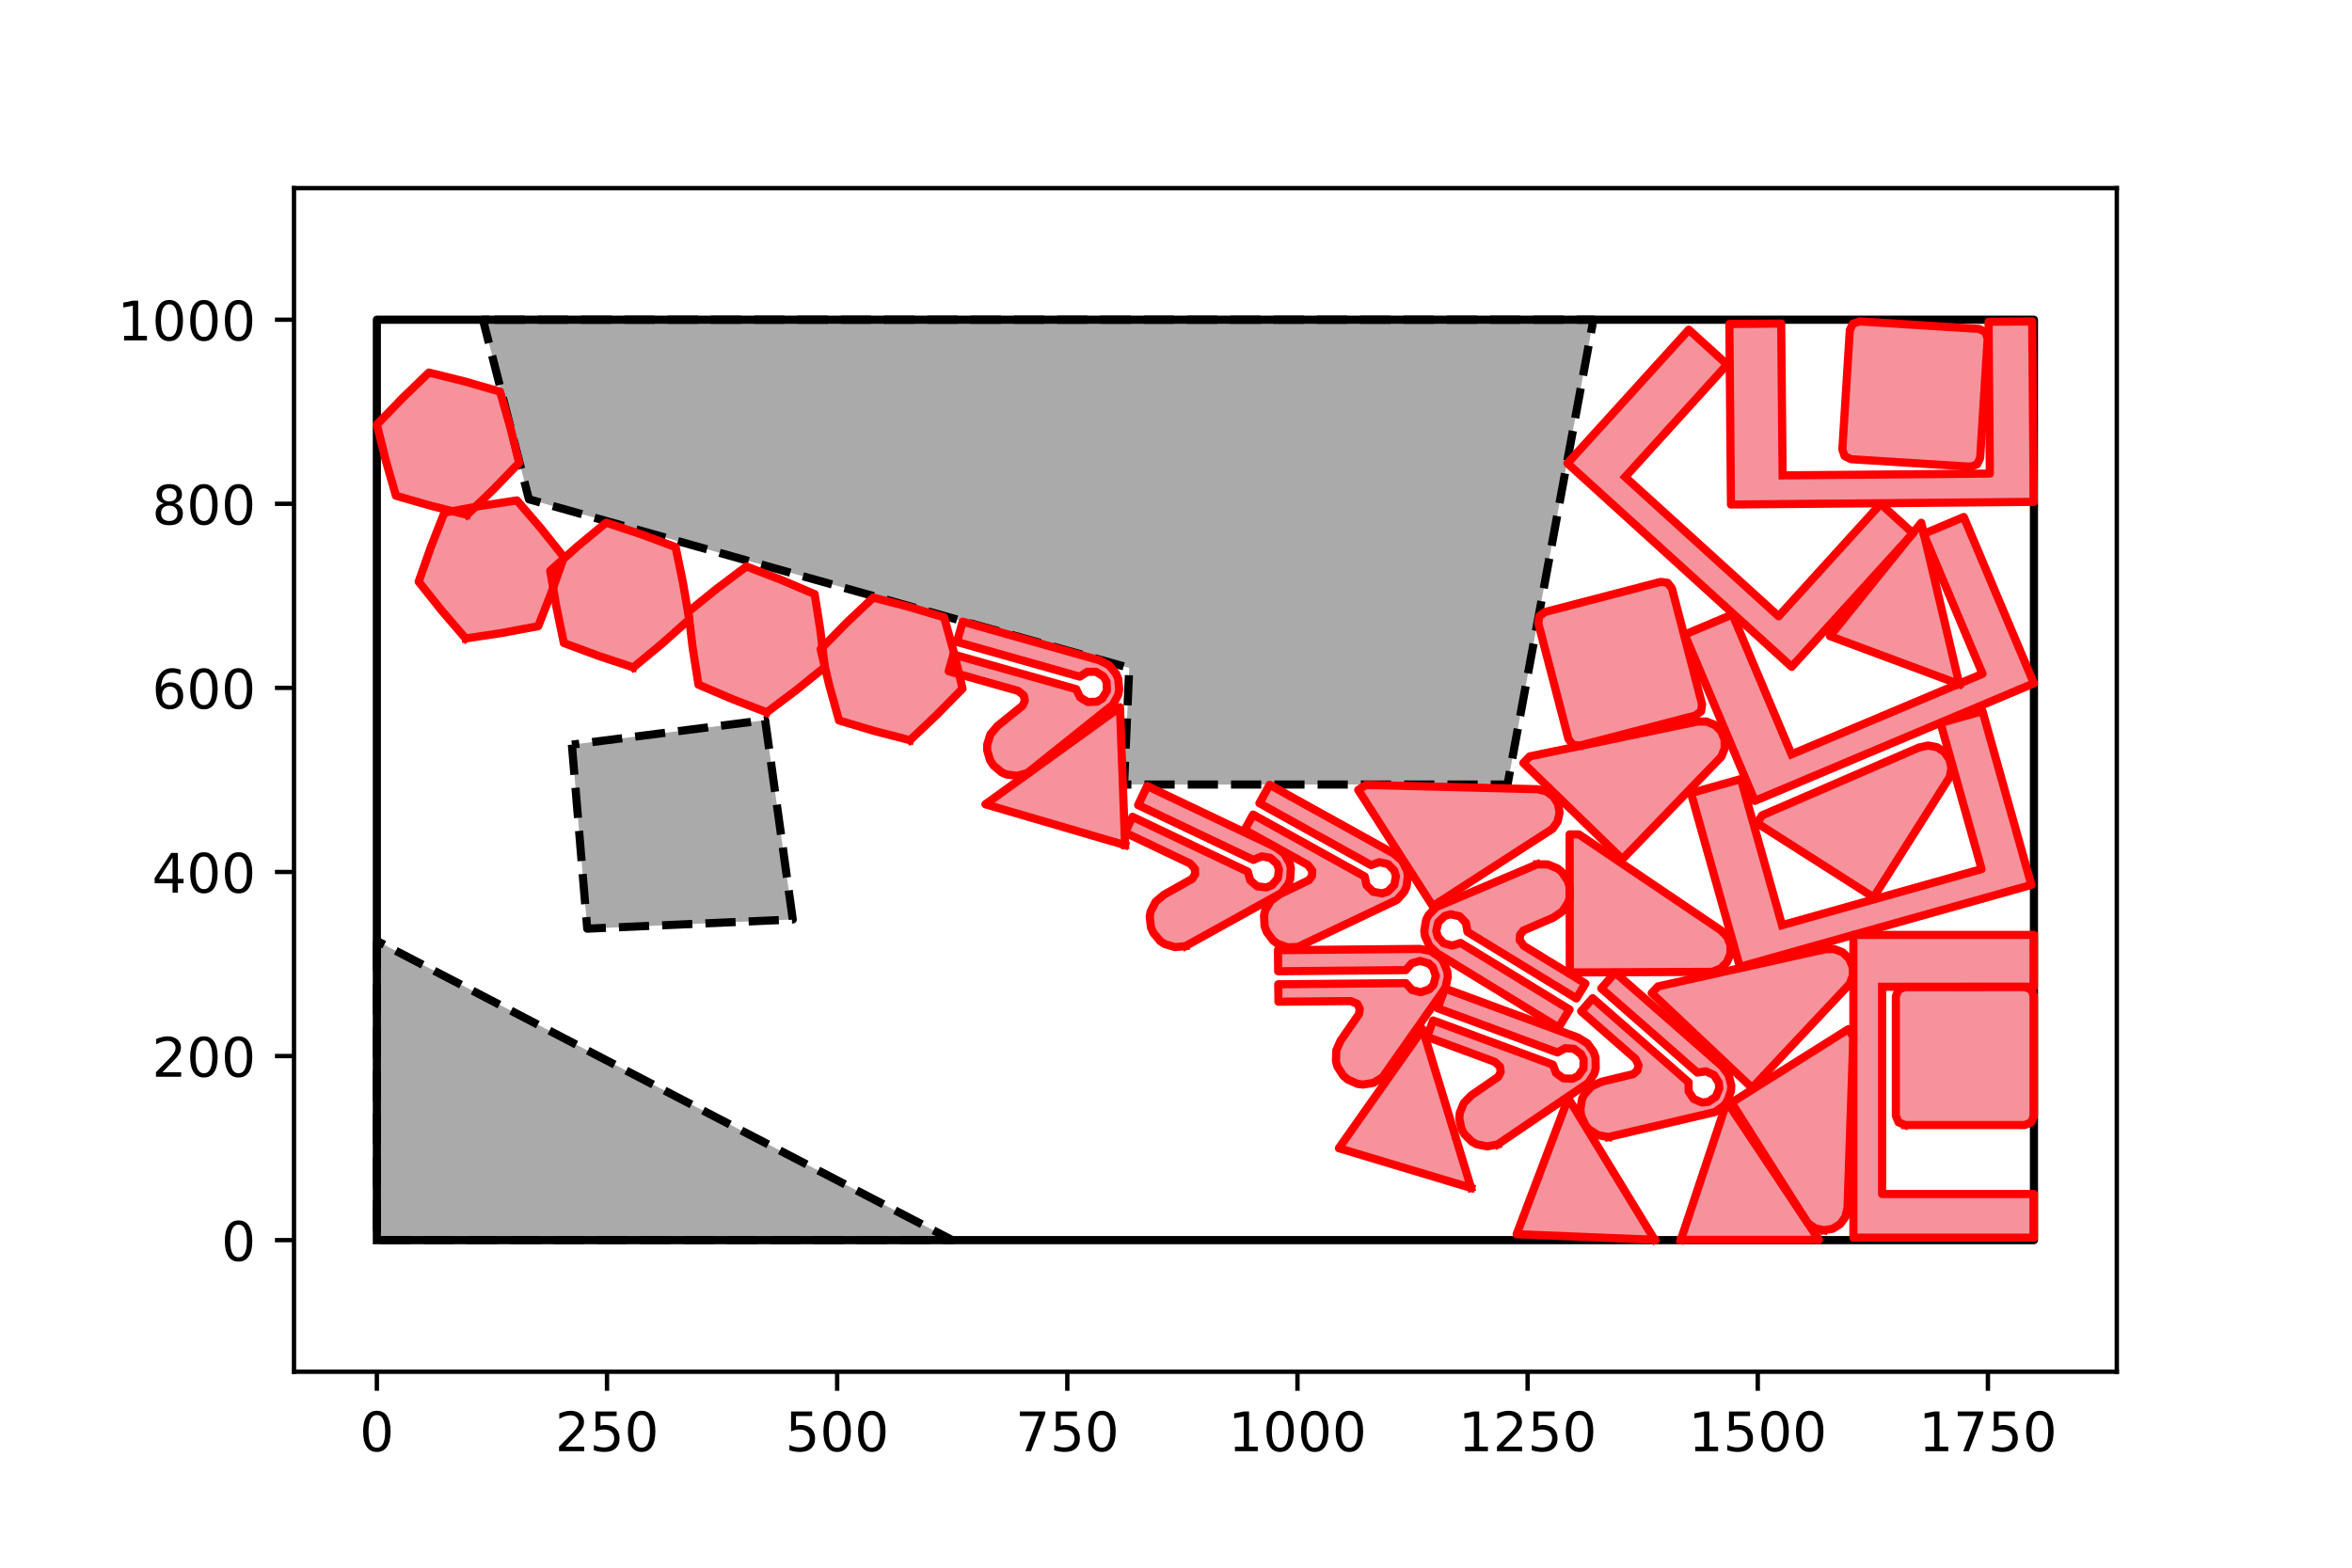 <?xml version="1.0" encoding="utf-8" standalone="no"?>
<!DOCTYPE svg PUBLIC "-//W3C//DTD SVG 1.1//EN"
  "http://www.w3.org/Graphics/SVG/1.1/DTD/svg11.dtd">
<!-- Created with matplotlib (https://matplotlib.org/) -->
<svg height="288pt" version="1.1" viewBox="0 0 432 288" width="432pt" xmlns="http://www.w3.org/2000/svg" xmlns:xlink="http://www.w3.org/1999/xlink">
 <defs>
  <style type="text/css">
*{stroke-linecap:butt;stroke-linejoin:round;}
  </style>
 </defs>
 <g id="figure_1">
  <g id="patch_1">
   <path d="M 0 288 
L 432 288 
L 432 0 
L 0 0 
z
" style="fill:#ffffff;"/>
  </g>
  <g id="axes_1">
   <g id="patch_2">
    <path d="M 54 252 
L 388.8 252 
L 388.8 34.56 
L 54 34.56 
z
" style="fill:#ffffff;"/>
   </g>
   <g id="patch_3">
    <path clip-path="url(#p3ce3b85df9)" d="M 69.218 172.861 
L 69.218 227.825 
L 174.907 227.825 
z
" style="fill:#aaaaaa;"/>
   </g>
   <g id="patch_4">
    <path clip-path="url(#p3ce3b85df9)" d="M 105.041 136.8 
L 107.858 170.607 
L 145.608 168.917 
L 140.537 132.293 
z
" style="fill:#aaaaaa;"/>
   </g>
   <g id="patch_5">
    <path clip-path="url(#p3ce3b85df9)" d="M 89.828 58.735 
L 88.701 58.735 
L 97.153 91.725 
L 207.412 122.703 
L 206.46 144.125 
L 276.89 144.125 
L 292.666 58.735 
L 117.436 58.735 
z
" style="fill:#aaaaaa;"/>
   </g>
   <g id="patch_6">
    <path clip-path="url(#p3ce3b85df9)" d="M 327.418 87.331 
L 327.157 59.446 
L 317.64 59.525 
L 317.932 92.684 
L 373.545 92.199 
L 373.26 59.045 
L 365.244 59.115 
L 365.485 87.001 
z
" style="fill:#f6929c;"/>
   </g>
   <g id="patch_7">
    <path clip-path="url(#p3ce3b85df9)" d="M 298.5 87.625 
L 317.233 66.967 
L 310.188 60.567 
L 287.901 85.119 
L 329.075 122.504 
L 351.366 97.96 
L 345.431 92.571 
L 326.683 113.216 
z
" style="fill:#f6929c;"/>
   </g>
   <g id="patch_8">
    <path clip-path="url(#p3ce3b85df9)" d="M 329.054 138.574 
L 318.209 112.883 
L 309.437 116.576 
L 322.317 147.132 
L 373.567 125.535 
L 360.696 94.98 
L 353.308 98.093 
L 364.136 123.792 
z
" style="fill:#f6929c;"/>
   </g>
   <g id="patch_9">
    <path clip-path="url(#p3ce3b85df9)" d="M 327.315 169.963 
L 319.752 143.122 
L 310.588 145.694 
L 319.565 177.615 
L 373.105 162.566 
L 364.137 130.647 
L 356.419 132.816 
L 363.964 159.663 
z
" style="fill:#f6929c;"/>
   </g>
   <g id="patch_10">
    <path clip-path="url(#p3ce3b85df9)" d="M 345.692 181.284 
L 373.579 181.266 
L 373.582 171.749 
L 340.422 171.753 
L 340.423 227.368 
L 373.579 227.371 
L 373.579 219.355 
L 345.692 219.353 
z
" style="fill:#f6929c;"/>
   </g>
   <g id="patch_11">
    <path clip-path="url(#p3ce3b85df9)" d="M 290.145 136.978 
L 288.863 136.8 
L 288.083 135.768 
L 282.546 114.495 
L 282.724 113.213 
L 283.757 112.432 
L 305.03 106.896 
L 306.312 107.074 
L 307.092 108.106 
L 312.629 129.38 
L 312.45 130.661 
L 311.418 131.442 
z
" style="fill:#f6929c;"/>
   </g>
   <g id="patch_12">
    <path clip-path="url(#p3ce3b85df9)" d="M 349.909 206.679 
L 348.713 206.184 
L 348.218 204.988 
L 348.218 183.006 
L 348.713 181.81 
L 349.909 181.315 
L 371.891 181.315 
L 373.087 181.81 
L 373.582 183.006 
L 373.582 204.988 
L 373.087 206.184 
L 371.891 206.679 
z
" style="fill:#f6929c;"/>
   </g>
   <g id="patch_13">
    <path clip-path="url(#p3ce3b85df9)" d="M 361.91 85.735 
L 339.971 84.359 
L 338.809 83.79 
L 338.389 82.566 
L 339.764 60.627 
L 340.334 59.465 
L 341.558 59.045 
L 363.497 60.421 
L 364.659 60.99 
L 365.078 62.214 
L 363.703 84.153 
L 363.134 85.315 
z
" style="fill:#f6929c;"/>
   </g>
   <g id="patch_14">
    <path clip-path="url(#p3ce3b85df9)" d="M 344.125 164.848 
L 322.737 151.215 
L 323.646 149.789 
L 352.517 137.308 
L 354.125 136.962 
L 355.744 137.256 
L 357.128 138.145 
L 358.068 139.496 
L 358.42 141.103 
L 358.133 142.723 
z
" style="fill:#f6929c;"/>
   </g>
   <g id="patch_15">
    <path clip-path="url(#p3ce3b85df9)" d="M 297.985 157.843 
L 279.794 140.168 
L 280.972 138.955 
L 311.769 132.566 
L 313.415 132.552 
L 314.941 133.167 
L 316.117 134.318 
L 316.764 135.831 
L 316.785 137.476 
L 316.175 139.005 
z
" style="fill:#f6929c;"/>
   </g>
   <g id="patch_16">
    <path clip-path="url(#p3ce3b85df9)" d="M 321.812 199.855 
L 303.373 182.439 
L 304.534 181.21 
L 335.238 174.386 
L 336.883 174.349 
L 338.418 174.942 
L 339.61 176.077 
L 340.278 177.58 
L 340.322 179.225 
L 339.734 180.762 
z
" style="fill:#f6929c;"/>
   </g>
   <g id="patch_17">
    <path clip-path="url(#p3ce3b85df9)" d="M 288.328 178.649 
L 288.302 153.285 
L 289.993 153.284 
L 316.054 170.893 
L 317.212 172.062 
L 317.836 173.585 
L 317.832 175.23 
L 317.199 176.749 
L 316.035 177.912 
L 314.515 178.541 
z
" style="fill:#f6929c;"/>
   </g>
   <g id="patch_18">
    <path clip-path="url(#p3ce3b85df9)" d="M 334.985 226.009 
L 333.382 225.641 
L 332.041 224.688 
L 318.035 202.561 
L 339.508 189.062 
L 340.407 190.493 
L 339.338 221.928 
L 338.963 223.53 
L 338.005 224.868 
L 336.608 225.738 
z
" style="fill:#f6929c;"/>
   </g>
   <g id="patch_19">
    <path clip-path="url(#p3ce3b85df9)" d="M 263.157 166.462 
L 249.467 145.11 
L 250.89 144.197 
L 282.333 144.987 
L 283.938 145.348 
L 285.285 146.294 
L 286.167 147.682 
L 286.453 149.303 
L 286.099 150.91 
L 285.158 152.259 
z
" style="fill:#f6929c;"/>
   </g>
   <g id="patch_20">
    <path clip-path="url(#p3ce3b85df9)" d="M 295.437 208.882 
L 315.035 204.287 
L 316.661 203.103 
L 317.266 202.294 
L 317.943 200.401 
L 317.989 199.392 
L 317.484 197.445 
L 316.264 195.847 
L 296.654 178.668 
L 294.106 181.583 
L 311.74 197.032 
L 313.357 196.821 
L 314.826 197.511 
L 315.689 198.885 
L 315.782 199.972 
L 315.142 201.499 
L 313.75 202.428 
L 312.63 202.537 
L 311.085 201.895 
L 310.157 200.503 
L 310.156 198.821 
L 292.523 183.378 
L 290.418 185.792 
L 300.393 194.531 
L 300.964 195.705 
L 300.725 196.666 
L 299.986 197.326 
L 294.171 198.729 
L 292.367 199.551 
L 291.015 201.001 
L 290.576 201.895 
L 290.258 203.852 
L 290.42 204.966 
L 291.224 206.745 
L 291.867 207.486 
L 293.515 208.534 
z
" style="fill:#f6929c;"/>
   </g>
   <g id="patch_21">
    <path clip-path="url(#p3ce3b85df9)" d="M 282.335 158.785 
L 263.803 166.645 
L 262.403 168.088 
L 261.944 168.988 
L 261.598 170.968 
L 261.725 171.971 
L 262.553 173.803 
L 264.028 175.17 
L 286.272 188.766 
L 288.288 185.46 
L 268.284 173.233 
L 266.726 173.716 
L 265.162 173.286 
L 264.078 172.078 
L 263.802 171.024 
L 264.172 169.409 
L 265.386 168.258 
L 266.471 167.96 
L 268.103 168.33 
L 269.254 169.544 
L 269.541 171.201 
L 289.542 183.422 
L 291.207 180.685 
L 279.891 173.769 
L 279.129 172.709 
L 279.201 171.722 
L 279.817 170.946 
L 285.308 168.575 
L 286.947 167.458 
L 288.033 165.799 
L 288.313 164.843 
L 288.294 162.861 
L 287.945 161.791 
L 286.85 160.174 
L 286.091 159.553 
L 284.288 158.801 
z
" style="fill:#f6929c;"/>
   </g>
   <g id="patch_22">
    <path clip-path="url(#p3ce3b85df9)" d="M 275.07 210.244 
L 291.726 198.939 
L 292.82 197.252 
L 293.096 196.28 
L 293.051 194.27 
L 292.732 193.312 
L 291.564 191.675 
L 289.853 190.619 
L 265.394 181.596 
L 264.058 185.229 
L 286.053 193.345 
L 287.488 192.569 
L 289.106 192.688 
L 290.404 193.662 
L 290.879 194.643 
L 290.828 196.299 
L 289.86 197.664 
L 288.854 198.166 
L 287.182 198.12 
L 285.817 197.153 
L 285.214 195.582 
L 263.222 187.472 
L 262.12 190.48 
L 274.562 195.07 
L 275.516 195.962 
L 275.636 196.945 
L 275.183 197.825 
L 270.255 201.217 
L 268.865 202.63 
L 268.121 204.468 
L 268.031 205.46 
L 268.434 207.401 
L 268.984 208.383 
L 270.372 209.757 
L 271.237 210.218 
L 273.151 210.606 
z
" style="fill:#f6929c;"/>
   </g>
   <g id="patch_23">
    <path clip-path="url(#p3ce3b85df9)" d="M 238.392 173.96 
L 256.577 165.328 
L 257.916 163.828 
L 258.336 162.909 
L 258.599 160.916 
L 258.43 159.92 
L 257.525 158.124 
L 255.995 156.82 
L 233.198 144.171 
L 231.324 147.558 
L 251.823 158.934 
L 253.36 158.386 
L 254.941 158.75 
L 256.075 159.911 
L 256.395 160.953 
L 256.092 162.581 
L 254.928 163.783 
L 253.857 164.126 
L 252.211 163.826 
L 251.009 162.661 
L 250.653 161.017 
L 230.156 149.648 
L 228.608 152.452 
L 240.204 158.887 
L 241.011 159.913 
L 240.98 160.903 
L 240.397 161.704 
L 235.01 164.304 
L 233.42 165.489 
L 232.405 167.191 
L 232.165 168.158 
L 232.267 170.138 
L 232.661 171.192 
L 233.823 172.762 
L 234.608 173.35 
L 236.44 174.026 
z
" style="fill:#f6929c;"/>
   </g>
   <g id="patch_24">
    <path clip-path="url(#p3ce3b85df9)" d="M 253.931 197.916 
L 265.497 181.441 
L 265.922 179.476 
L 265.835 178.469 
L 265.08 176.605 
L 264.442 175.822 
L 262.77 174.706 
L 260.796 174.325 
L 234.726 174.559 
L 234.765 178.43 
L 258.208 178.221 
L 259.275 176.987 
L 260.83 176.524 
L 262.389 176.975 
L 263.181 177.724 
L 263.721 179.29 
L 263.3 180.91 
L 262.538 181.736 
L 260.957 182.286 
L 259.338 181.865 
L 258.217 180.611 
L 234.779 180.824 
L 234.815 184.026 
L 248.076 183.908 
L 249.284 184.403 
L 249.745 185.28 
L 249.633 186.264 
L 246.228 191.182 
L 245.429 192.996 
L 245.385 194.979 
L 245.653 195.938 
L 246.717 197.61 
L 247.579 198.334 
L 249.364 199.126 
L 250.337 199.251 
L 252.265 198.935 
z
" style="fill:#f6929c;"/>
   </g>
   <g id="patch_25">
    <path clip-path="url(#p3ce3b85df9)" d="M 188.699 142.011 
L 204.423 129.442 
L 205.382 127.675 
L 205.581 126.684 
L 205.38 124.684 
L 204.987 123.753 
L 203.695 122.212 
L 201.907 121.293 
L 176.818 114.204 
L 175.77 117.931 
L 198.33 124.307 
L 199.7 123.421 
L 201.323 123.413 
L 202.693 124.284 
L 203.243 125.225 
L 203.322 126.879 
L 202.463 128.316 
L 201.5 128.895 
L 199.828 128.98 
L 198.392 128.121 
L 197.669 126.603 
L 175.112 120.233 
L 174.248 123.316 
L 187.01 126.923 
L 188.03 127.737 
L 188.226 128.708 
L 187.843 129.621 
L 183.195 133.386 
L 181.919 134.904 
L 181.321 136.794 
L 181.309 137.79 
L 181.862 139.694 
L 182.486 140.63 
L 183.977 141.891 
L 184.876 142.284 
L 186.815 142.522 
z
" style="fill:#f6929c;"/>
   </g>
   <g id="patch_26">
    <path clip-path="url(#p3ce3b85df9)" d="M 217.749 173.807 
L 235.36 164.056 
L 236.602 162.474 
L 236.964 161.531 
L 237.102 159.525 
L 236.871 158.542 
L 235.856 156.806 
L 234.247 155.6 
L 210.705 144.4 
L 209.045 147.898 
L 230.216 157.971 
L 231.715 157.327 
L 233.316 157.592 
L 234.52 158.68 
L 234.905 159.7 
L 234.704 161.344 
L 233.617 162.616 
L 232.57 163.026 
L 230.908 162.829 
L 229.636 161.741 
L 229.178 160.123 
L 208.01 150.057 
L 206.641 152.952 
L 218.616 158.649 
L 219.485 159.623 
L 219.516 160.613 
L 218.985 161.449 
L 213.771 164.381 
L 212.258 165.662 
L 211.351 167.425 
L 211.172 168.405 
L 211.398 170.375 
L 211.856 171.402 
L 213.114 172.896 
L 213.935 173.434 
L 215.806 173.994 
z
" style="fill:#f6929c;"/>
   </g>
   <g id="patch_27">
    <path clip-path="url(#p3ce3b85df9)" d="M 359.88 125.708 
L 336.109 116.86 
L 352.88 96.039 
z
" style="fill:#f6929c;"/>
   </g>
   <g id="patch_28">
    <path clip-path="url(#p3ce3b85df9)" d="M 308.728 227.771 
L 317.183 202.407 
L 334.092 227.771 
z
" style="fill:#f6929c;"/>
   </g>
   <g id="patch_29">
    <path clip-path="url(#p3ce3b85df9)" d="M 303.912 227.762 
L 278.57 226.734 
L 288.046 201.734 
z
" style="fill:#f6929c;"/>
   </g>
   <g id="patch_30">
    <path clip-path="url(#p3ce3b85df9)" d="M 270.206 218.236 
L 245.914 210.941 
L 261.306 189.081 
z
" style="fill:#f6929c;"/>
   </g>
   <g id="patch_31">
    <path clip-path="url(#p3ce3b85df9)" d="M 206.652 155.265 
L 180.993 147.755 
L 205.713 129.919 
z
" style="fill:#f6929c;"/>
   </g>
   <g id="patch_32">
    <path clip-path="url(#p3ce3b85df9)" d="M 167.139 135.984 
L 160.587 134.288 
L 154.106 132.359 
L 152.299 125.837 
L 150.729 119.26 
L 155.473 114.434 
L 160.384 109.786 
L 166.935 111.482 
L 173.417 113.41 
L 175.224 119.932 
L 176.794 126.51 
L 172.049 131.335 
z
" style="fill:#f6929c;"/>
   </g>
   <g id="patch_33">
    <path clip-path="url(#p3ce3b85df9)" d="M 140.826 130.862 
L 134.51 128.432 
L 128.29 125.779 
L 127.237 119.094 
L 126.425 112.381 
L 131.687 108.126 
L 137.095 104.066 
L 143.41 106.496 
L 149.631 109.149 
L 150.684 115.834 
L 151.496 122.548 
L 146.234 126.802 
z
" style="fill:#f6929c;"/>
   </g>
   <g id="patch_34">
    <path clip-path="url(#p3ce3b85df9)" d="M 116.325 122.612 
L 109.901 120.484 
L 103.562 118.128 
L 102.193 111.501 
L 101.064 104.834 
L 106.119 100.335 
L 111.328 96.023 
L 117.752 98.151 
L 124.091 100.506 
L 125.46 107.133 
L 126.589 113.801 
L 121.534 118.3 
z
" style="fill:#f6929c;"/>
   </g>
   <g id="patch_35">
    <path clip-path="url(#p3ce3b85df9)" d="M 85.786 94.575 
L 79.219 92.941 
L 72.719 91.074 
L 70.851 84.57 
L 69.218 78.007 
L 73.917 73.137 
L 78.783 68.442 
L 85.35 70.076 
L 91.85 71.943 
L 93.718 78.448 
L 95.351 85.01 
L 90.652 89.88 
z
" style="fill:#f6929c;"/>
   </g>
   <g id="patch_36">
    <path clip-path="url(#p3ce3b85df9)" d="M 85.525 117.291 
L 81.118 112.156 
L 76.9 106.87 
L 79.143 100.485 
L 81.612 94.19 
L 88.263 92.94 
L 94.949 91.931 
L 99.357 97.066 
L 103.575 102.352 
L 101.332 108.736 
L 98.863 115.032 
L 92.212 116.281 
z
" style="fill:#f6929c;"/>
   </g>
   <g id="matplotlib.axis_1">
    <g id="xtick_1">
     <g id="line2d_1">
      <defs>
       <path d="M 0 0 
L 0 3.5 
" id="m438e394cfe" style="stroke:#000000;stroke-width:0.8;"/>
      </defs>
      <g>
       <use style="stroke:#000000;stroke-width:0.8;" x="69.218" xlink:href="#m438e394cfe" y="252"/>
      </g>
     </g>
     <g id="text_1">
      <!-- 0 -->
      <defs>
       <path d="M 31.781 66.406 
Q 24.172 66.406 20.328 58.906 
Q 16.5 51.422 16.5 36.375 
Q 16.5 21.391 20.328 13.891 
Q 24.172 6.391 31.781 6.391 
Q 39.453 6.391 43.281 13.891 
Q 47.125 21.391 47.125 36.375 
Q 47.125 51.422 43.281 58.906 
Q 39.453 66.406 31.781 66.406 
z
M 31.781 74.219 
Q 44.047 74.219 50.516 64.516 
Q 56.984 54.828 56.984 36.375 
Q 56.984 17.969 50.516 8.266 
Q 44.047 -1.422 31.781 -1.422 
Q 19.531 -1.422 13.062 8.266 
Q 6.594 17.969 6.594 36.375 
Q 6.594 54.828 13.062 64.516 
Q 19.531 74.219 31.781 74.219 
z
" id="DejaVuSans-48"/>
      </defs>
      <g transform="translate(66.037 266.598)scale(0.1 -0.1)">
       <use xlink:href="#DejaVuSans-48"/>
      </g>
     </g>
    </g>
    <g id="xtick_2">
     <g id="line2d_2">
      <g>
       <use style="stroke:#000000;stroke-width:0.8;" x="111.491" xlink:href="#m438e394cfe" y="252"/>
      </g>
     </g>
     <g id="text_2">
      <!-- 250 -->
      <defs>
       <path d="M 19.188 8.297 
L 53.609 8.297 
L 53.609 0 
L 7.328 0 
L 7.328 8.297 
Q 12.938 14.109 22.625 23.891 
Q 32.328 33.688 34.812 36.531 
Q 39.547 41.844 41.422 45.531 
Q 43.312 49.219 43.312 52.781 
Q 43.312 58.594 39.234 62.25 
Q 35.156 65.922 28.609 65.922 
Q 23.969 65.922 18.812 64.312 
Q 13.672 62.703 7.812 59.422 
L 7.812 69.391 
Q 13.766 71.781 18.938 73 
Q 24.125 74.219 28.422 74.219 
Q 39.75 74.219 46.484 68.547 
Q 53.219 62.891 53.219 53.422 
Q 53.219 48.922 51.531 44.891 
Q 49.859 40.875 45.406 35.406 
Q 44.188 33.984 37.641 27.219 
Q 31.109 20.453 19.188 8.297 
z
" id="DejaVuSans-50"/>
       <path d="M 10.797 72.906 
L 49.516 72.906 
L 49.516 64.594 
L 19.828 64.594 
L 19.828 46.734 
Q 21.969 47.469 24.109 47.828 
Q 26.266 48.188 28.422 48.188 
Q 40.625 48.188 47.75 41.5 
Q 54.891 34.812 54.891 23.391 
Q 54.891 11.625 47.562 5.094 
Q 40.234 -1.422 26.906 -1.422 
Q 22.312 -1.422 17.547 -0.641 
Q 12.797 0.141 7.719 1.703 
L 7.719 11.625 
Q 12.109 9.234 16.797 8.062 
Q 21.484 6.891 26.703 6.891 
Q 35.156 6.891 40.078 11.328 
Q 45.016 15.766 45.016 23.391 
Q 45.016 31 40.078 35.438 
Q 35.156 39.891 26.703 39.891 
Q 22.75 39.891 18.812 39.016 
Q 14.891 38.141 10.797 36.281 
z
" id="DejaVuSans-53"/>
      </defs>
      <g transform="translate(101.947 266.598)scale(0.1 -0.1)">
       <use xlink:href="#DejaVuSans-50"/>
       <use x="63.623" xlink:href="#DejaVuSans-53"/>
       <use x="127.246" xlink:href="#DejaVuSans-48"/>
      </g>
     </g>
    </g>
    <g id="xtick_3">
     <g id="line2d_3">
      <g>
       <use style="stroke:#000000;stroke-width:0.8;" x="153.764" xlink:href="#m438e394cfe" y="252"/>
      </g>
     </g>
     <g id="text_3">
      <!-- 500 -->
      <g transform="translate(144.22 266.598)scale(0.1 -0.1)">
       <use xlink:href="#DejaVuSans-53"/>
       <use x="63.623" xlink:href="#DejaVuSans-48"/>
       <use x="127.246" xlink:href="#DejaVuSans-48"/>
      </g>
     </g>
    </g>
    <g id="xtick_4">
     <g id="line2d_4">
      <g>
       <use style="stroke:#000000;stroke-width:0.8;" x="196.036" xlink:href="#m438e394cfe" y="252"/>
      </g>
     </g>
     <g id="text_4">
      <!-- 750 -->
      <defs>
       <path d="M 8.203 72.906 
L 55.078 72.906 
L 55.078 68.703 
L 28.609 0 
L 18.312 0 
L 43.219 64.594 
L 8.203 64.594 
z
" id="DejaVuSans-55"/>
      </defs>
      <g transform="translate(186.493 266.598)scale(0.1 -0.1)">
       <use xlink:href="#DejaVuSans-55"/>
       <use x="63.623" xlink:href="#DejaVuSans-53"/>
       <use x="127.246" xlink:href="#DejaVuSans-48"/>
      </g>
     </g>
    </g>
    <g id="xtick_5">
     <g id="line2d_5">
      <g>
       <use style="stroke:#000000;stroke-width:0.8;" x="238.309" xlink:href="#m438e394cfe" y="252"/>
      </g>
     </g>
     <g id="text_5">
      <!-- 1000 -->
      <defs>
       <path d="M 12.406 8.297 
L 28.516 8.297 
L 28.516 63.922 
L 10.984 60.406 
L 10.984 69.391 
L 28.422 72.906 
L 38.281 72.906 
L 38.281 8.297 
L 54.391 8.297 
L 54.391 0 
L 12.406 0 
z
" id="DejaVuSans-49"/>
      </defs>
      <g transform="translate(225.584 266.598)scale(0.1 -0.1)">
       <use xlink:href="#DejaVuSans-49"/>
       <use x="63.623" xlink:href="#DejaVuSans-48"/>
       <use x="127.246" xlink:href="#DejaVuSans-48"/>
       <use x="190.869" xlink:href="#DejaVuSans-48"/>
      </g>
     </g>
    </g>
    <g id="xtick_6">
     <g id="line2d_6">
      <g>
       <use style="stroke:#000000;stroke-width:0.8;" x="280.582" xlink:href="#m438e394cfe" y="252"/>
      </g>
     </g>
     <g id="text_6">
      <!-- 1250 -->
      <g transform="translate(267.857 266.598)scale(0.1 -0.1)">
       <use xlink:href="#DejaVuSans-49"/>
       <use x="63.623" xlink:href="#DejaVuSans-50"/>
       <use x="127.246" xlink:href="#DejaVuSans-53"/>
       <use x="190.869" xlink:href="#DejaVuSans-48"/>
      </g>
     </g>
    </g>
    <g id="xtick_7">
     <g id="line2d_7">
      <g>
       <use style="stroke:#000000;stroke-width:0.8;" x="322.855" xlink:href="#m438e394cfe" y="252"/>
      </g>
     </g>
     <g id="text_7">
      <!-- 1500 -->
      <g transform="translate(310.13 266.598)scale(0.1 -0.1)">
       <use xlink:href="#DejaVuSans-49"/>
       <use x="63.623" xlink:href="#DejaVuSans-53"/>
       <use x="127.246" xlink:href="#DejaVuSans-48"/>
       <use x="190.869" xlink:href="#DejaVuSans-48"/>
      </g>
     </g>
    </g>
    <g id="xtick_8">
     <g id="line2d_8">
      <g>
       <use style="stroke:#000000;stroke-width:0.8;" x="365.127" xlink:href="#m438e394cfe" y="252"/>
      </g>
     </g>
     <g id="text_8">
      <!-- 1750 -->
      <g transform="translate(352.402 266.598)scale(0.1 -0.1)">
       <use xlink:href="#DejaVuSans-49"/>
       <use x="63.623" xlink:href="#DejaVuSans-55"/>
       <use x="127.246" xlink:href="#DejaVuSans-53"/>
       <use x="190.869" xlink:href="#DejaVuSans-48"/>
      </g>
     </g>
    </g>
   </g>
   <g id="matplotlib.axis_2">
    <g id="ytick_1">
     <g id="line2d_9">
      <defs>
       <path d="M 0 0 
L -3.5 0 
" id="me646314704" style="stroke:#000000;stroke-width:0.8;"/>
      </defs>
      <g>
       <use style="stroke:#000000;stroke-width:0.8;" x="54" xlink:href="#me646314704" y="227.825"/>
      </g>
     </g>
     <g id="text_9">
      <!-- 0 -->
      <g transform="translate(40.638 231.625)scale(0.1 -0.1)">
       <use xlink:href="#DejaVuSans-48"/>
      </g>
     </g>
    </g>
    <g id="ytick_2">
     <g id="line2d_10">
      <g>
       <use style="stroke:#000000;stroke-width:0.8;" x="54" xlink:href="#me646314704" y="194.007"/>
      </g>
     </g>
     <g id="text_10">
      <!-- 200 -->
      <g transform="translate(27.913 197.806)scale(0.1 -0.1)">
       <use xlink:href="#DejaVuSans-50"/>
       <use x="63.623" xlink:href="#DejaVuSans-48"/>
       <use x="127.246" xlink:href="#DejaVuSans-48"/>
      </g>
     </g>
    </g>
    <g id="ytick_3">
     <g id="line2d_11">
      <g>
       <use style="stroke:#000000;stroke-width:0.8;" x="54" xlink:href="#me646314704" y="160.189"/>
      </g>
     </g>
     <g id="text_11">
      <!-- 400 -->
      <defs>
       <path d="M 37.797 64.312 
L 12.891 25.391 
L 37.797 25.391 
z
M 35.203 72.906 
L 47.609 72.906 
L 47.609 25.391 
L 58.016 25.391 
L 58.016 17.188 
L 47.609 17.188 
L 47.609 0 
L 37.797 0 
L 37.797 17.188 
L 4.891 17.188 
L 4.891 26.703 
z
" id="DejaVuSans-52"/>
      </defs>
      <g transform="translate(27.913 163.988)scale(0.1 -0.1)">
       <use xlink:href="#DejaVuSans-52"/>
       <use x="63.623" xlink:href="#DejaVuSans-48"/>
       <use x="127.246" xlink:href="#DejaVuSans-48"/>
      </g>
     </g>
    </g>
    <g id="ytick_4">
     <g id="line2d_12">
      <g>
       <use style="stroke:#000000;stroke-width:0.8;" x="54" xlink:href="#me646314704" y="126.371"/>
      </g>
     </g>
     <g id="text_12">
      <!-- 600 -->
      <defs>
       <path d="M 33.016 40.375 
Q 26.375 40.375 22.484 35.828 
Q 18.609 31.297 18.609 23.391 
Q 18.609 15.531 22.484 10.953 
Q 26.375 6.391 33.016 6.391 
Q 39.656 6.391 43.531 10.953 
Q 47.406 15.531 47.406 23.391 
Q 47.406 31.297 43.531 35.828 
Q 39.656 40.375 33.016 40.375 
z
M 52.594 71.297 
L 52.594 62.312 
Q 48.875 64.062 45.094 64.984 
Q 41.312 65.922 37.594 65.922 
Q 27.828 65.922 22.672 59.328 
Q 17.531 52.734 16.797 39.406 
Q 19.672 43.656 24.016 45.922 
Q 28.375 48.188 33.594 48.188 
Q 44.578 48.188 50.953 41.516 
Q 57.328 34.859 57.328 23.391 
Q 57.328 12.156 50.688 5.359 
Q 44.047 -1.422 33.016 -1.422 
Q 20.359 -1.422 13.672 8.266 
Q 6.984 17.969 6.984 36.375 
Q 6.984 53.656 15.188 63.938 
Q 23.391 74.219 37.203 74.219 
Q 40.922 74.219 44.703 73.484 
Q 48.484 72.75 52.594 71.297 
z
" id="DejaVuSans-54"/>
      </defs>
      <g transform="translate(27.913 130.17)scale(0.1 -0.1)">
       <use xlink:href="#DejaVuSans-54"/>
       <use x="63.623" xlink:href="#DejaVuSans-48"/>
       <use x="127.246" xlink:href="#DejaVuSans-48"/>
      </g>
     </g>
    </g>
    <g id="ytick_5">
     <g id="line2d_13">
      <g>
       <use style="stroke:#000000;stroke-width:0.8;" x="54" xlink:href="#me646314704" y="92.553"/>
      </g>
     </g>
     <g id="text_13">
      <!-- 800 -->
      <defs>
       <path d="M 31.781 34.625 
Q 24.75 34.625 20.719 30.859 
Q 16.703 27.094 16.703 20.516 
Q 16.703 13.922 20.719 10.156 
Q 24.75 6.391 31.781 6.391 
Q 38.812 6.391 42.859 10.172 
Q 46.922 13.969 46.922 20.516 
Q 46.922 27.094 42.891 30.859 
Q 38.875 34.625 31.781 34.625 
z
M 21.922 38.812 
Q 15.578 40.375 12.031 44.719 
Q 8.5 49.078 8.5 55.328 
Q 8.5 64.062 14.719 69.141 
Q 20.953 74.219 31.781 74.219 
Q 42.672 74.219 48.875 69.141 
Q 55.078 64.062 55.078 55.328 
Q 55.078 49.078 51.531 44.719 
Q 48 40.375 41.703 38.812 
Q 48.828 37.156 52.797 32.312 
Q 56.781 27.484 56.781 20.516 
Q 56.781 9.906 50.312 4.234 
Q 43.844 -1.422 31.781 -1.422 
Q 19.734 -1.422 13.25 4.234 
Q 6.781 9.906 6.781 20.516 
Q 6.781 27.484 10.781 32.312 
Q 14.797 37.156 21.922 38.812 
z
M 18.312 54.391 
Q 18.312 48.734 21.844 45.562 
Q 25.391 42.391 31.781 42.391 
Q 38.141 42.391 41.719 45.562 
Q 45.312 48.734 45.312 54.391 
Q 45.312 60.062 41.719 63.234 
Q 38.141 66.406 31.781 66.406 
Q 25.391 66.406 21.844 63.234 
Q 18.312 60.062 18.312 54.391 
z
" id="DejaVuSans-56"/>
      </defs>
      <g transform="translate(27.913 96.352)scale(0.1 -0.1)">
       <use xlink:href="#DejaVuSans-56"/>
       <use x="63.623" xlink:href="#DejaVuSans-48"/>
       <use x="127.246" xlink:href="#DejaVuSans-48"/>
      </g>
     </g>
    </g>
    <g id="ytick_6">
     <g id="line2d_14">
      <g>
       <use style="stroke:#000000;stroke-width:0.8;" x="54" xlink:href="#me646314704" y="58.735"/>
      </g>
     </g>
     <g id="text_14">
      <!-- 1000 -->
      <g transform="translate(21.55 62.534)scale(0.1 -0.1)">
       <use xlink:href="#DejaVuSans-49"/>
       <use x="63.623" xlink:href="#DejaVuSans-48"/>
       <use x="127.246" xlink:href="#DejaVuSans-48"/>
       <use x="190.869" xlink:href="#DejaVuSans-48"/>
      </g>
     </g>
    </g>
   </g>
   <g id="line2d_15">
    <path clip-path="url(#p3ce3b85df9)" d="M 69.218 227.825 
L 373.582 227.825 
L 373.582 58.735 
L 69.218 58.735 
L 69.218 227.825 
" style="fill:none;stroke:#000000;stroke-linecap:square;stroke-width:1.5;"/>
   </g>
   <g id="line2d_16">
    <path clip-path="url(#p3ce3b85df9)" d="M 69.218 172.861 
L 69.218 227.825 
L 174.907 227.825 
L 69.218 172.861 
" style="fill:none;stroke:#000000;stroke-dasharray:5.55,2.4;stroke-dashoffset:0;stroke-width:1.5;"/>
   </g>
   <g id="line2d_17">
    <path clip-path="url(#p3ce3b85df9)" d="M 105.041 136.8 
L 107.858 170.607 
L 145.608 168.917 
L 140.537 132.293 
L 105.041 136.8 
" style="fill:none;stroke:#000000;stroke-dasharray:5.55,2.4;stroke-dashoffset:0;stroke-width:1.5;"/>
   </g>
   <g id="line2d_18">
    <path clip-path="url(#p3ce3b85df9)" d="M 89.828 58.735 
L 88.701 58.735 
L 97.153 91.725 
L 207.412 122.703 
L 206.46 144.125 
L 276.89 144.125 
L 292.666 58.735 
L 117.436 58.735 
L 89.828 58.735 
" style="fill:none;stroke:#000000;stroke-dasharray:5.55,2.4;stroke-dashoffset:0;stroke-width:1.5;"/>
   </g>
   <g id="line2d_19">
    <path clip-path="url(#p3ce3b85df9)" d="M 327.418 87.331 
L 327.157 59.446 
L 317.64 59.525 
L 317.932 92.684 
L 373.545 92.199 
L 373.26 59.045 
L 365.244 59.115 
L 365.485 87.001 
L 327.418 87.331 
" style="fill:none;stroke:#ff0000;stroke-linecap:square;stroke-width:1.5;"/>
   </g>
   <g id="line2d_20">
    <path clip-path="url(#p3ce3b85df9)" d="M 298.5 87.625 
L 317.233 66.967 
L 310.188 60.567 
L 287.901 85.119 
L 329.075 122.504 
L 351.366 97.96 
L 345.431 92.571 
L 326.683 113.216 
L 298.5 87.625 
" style="fill:none;stroke:#ff0000;stroke-linecap:square;stroke-width:1.5;"/>
   </g>
   <g id="line2d_21">
    <path clip-path="url(#p3ce3b85df9)" d="M 329.054 138.574 
L 318.209 112.883 
L 309.437 116.576 
L 322.317 147.132 
L 373.567 125.535 
L 360.696 94.98 
L 353.308 98.093 
L 364.136 123.792 
L 329.054 138.574 
" style="fill:none;stroke:#ff0000;stroke-linecap:square;stroke-width:1.5;"/>
   </g>
   <g id="line2d_22">
    <path clip-path="url(#p3ce3b85df9)" d="M 327.315 169.963 
L 319.752 143.122 
L 310.588 145.694 
L 319.565 177.615 
L 373.105 162.566 
L 364.137 130.647 
L 356.419 132.816 
L 363.964 159.663 
L 327.315 169.963 
" style="fill:none;stroke:#ff0000;stroke-linecap:square;stroke-width:1.5;"/>
   </g>
   <g id="line2d_23">
    <path clip-path="url(#p3ce3b85df9)" d="M 345.692 181.284 
L 373.579 181.266 
L 373.582 171.749 
L 340.422 171.753 
L 340.423 227.368 
L 373.579 227.371 
L 373.579 219.355 
L 345.692 219.353 
L 345.692 181.284 
" style="fill:none;stroke:#ff0000;stroke-linecap:square;stroke-width:1.5;"/>
   </g>
   <g id="line2d_24">
    <path clip-path="url(#p3ce3b85df9)" d="M 290.145 136.978 
L 288.863 136.8 
L 288.083 135.768 
L 282.546 114.495 
L 282.724 113.213 
L 283.757 112.432 
L 305.03 106.896 
L 306.312 107.074 
L 307.092 108.106 
L 312.629 129.38 
L 312.45 130.661 
L 311.418 131.442 
L 290.145 136.978 
" style="fill:none;stroke:#ff0000;stroke-linecap:square;stroke-width:1.5;"/>
   </g>
   <g id="line2d_25">
    <path clip-path="url(#p3ce3b85df9)" d="M 349.909 206.679 
L 348.713 206.184 
L 348.218 204.988 
L 348.218 183.006 
L 348.713 181.81 
L 349.909 181.315 
L 371.891 181.315 
L 373.087 181.81 
L 373.582 183.006 
L 373.582 204.988 
L 373.087 206.184 
L 371.891 206.679 
L 349.909 206.679 
" style="fill:none;stroke:#ff0000;stroke-linecap:square;stroke-width:1.5;"/>
   </g>
   <g id="line2d_26">
    <path clip-path="url(#p3ce3b85df9)" d="M 361.91 85.735 
L 339.971 84.359 
L 338.809 83.79 
L 338.389 82.566 
L 339.764 60.627 
L 340.334 59.465 
L 341.558 59.045 
L 363.497 60.421 
L 364.659 60.99 
L 365.078 62.214 
L 363.703 84.153 
L 363.134 85.315 
L 361.91 85.735 
" style="fill:none;stroke:#ff0000;stroke-linecap:square;stroke-width:1.5;"/>
   </g>
   <g id="line2d_27">
    <path clip-path="url(#p3ce3b85df9)" d="M 344.125 164.848 
L 322.737 151.215 
L 323.646 149.789 
L 352.517 137.308 
L 354.125 136.962 
L 355.744 137.256 
L 357.128 138.145 
L 358.068 139.496 
L 358.42 141.103 
L 358.133 142.723 
L 344.125 164.848 
" style="fill:none;stroke:#ff0000;stroke-linecap:square;stroke-width:1.5;"/>
   </g>
   <g id="line2d_28">
    <path clip-path="url(#p3ce3b85df9)" d="M 297.985 157.843 
L 279.794 140.168 
L 280.972 138.955 
L 311.769 132.566 
L 313.415 132.552 
L 314.941 133.167 
L 316.117 134.318 
L 316.764 135.831 
L 316.785 137.476 
L 316.175 139.005 
L 297.985 157.843 
" style="fill:none;stroke:#ff0000;stroke-linecap:square;stroke-width:1.5;"/>
   </g>
   <g id="line2d_29">
    <path clip-path="url(#p3ce3b85df9)" d="M 321.812 199.855 
L 303.373 182.439 
L 304.534 181.21 
L 335.238 174.386 
L 336.883 174.349 
L 338.418 174.942 
L 339.61 176.077 
L 340.278 177.58 
L 340.322 179.225 
L 339.734 180.762 
L 321.812 199.855 
" style="fill:none;stroke:#ff0000;stroke-linecap:square;stroke-width:1.5;"/>
   </g>
   <g id="line2d_30">
    <path clip-path="url(#p3ce3b85df9)" d="M 288.328 178.649 
L 288.302 153.285 
L 289.993 153.284 
L 316.054 170.893 
L 317.212 172.062 
L 317.836 173.585 
L 317.832 175.23 
L 317.199 176.749 
L 316.035 177.912 
L 314.515 178.541 
L 288.328 178.649 
" style="fill:none;stroke:#ff0000;stroke-linecap:square;stroke-width:1.5;"/>
   </g>
   <g id="line2d_31">
    <path clip-path="url(#p3ce3b85df9)" d="M 334.985 226.009 
L 333.382 225.641 
L 332.041 224.688 
L 318.035 202.561 
L 339.508 189.062 
L 340.407 190.493 
L 339.338 221.928 
L 338.963 223.53 
L 338.005 224.868 
L 336.608 225.738 
L 334.985 226.009 
" style="fill:none;stroke:#ff0000;stroke-linecap:square;stroke-width:1.5;"/>
   </g>
   <g id="line2d_32">
    <path clip-path="url(#p3ce3b85df9)" d="M 263.157 166.462 
L 249.467 145.11 
L 250.89 144.197 
L 282.333 144.987 
L 283.938 145.348 
L 285.285 146.294 
L 286.167 147.682 
L 286.453 149.303 
L 286.099 150.91 
L 285.158 152.259 
L 263.157 166.462 
" style="fill:none;stroke:#ff0000;stroke-linecap:square;stroke-width:1.5;"/>
   </g>
   <g id="line2d_33">
    <path clip-path="url(#p3ce3b85df9)" d="M 295.437 208.882 
L 315.035 204.287 
L 316.661 203.103 
L 317.266 202.294 
L 317.943 200.401 
L 317.989 199.392 
L 317.484 197.445 
L 316.264 195.847 
L 296.654 178.668 
L 294.106 181.583 
L 311.74 197.032 
L 313.357 196.821 
L 314.826 197.511 
L 315.689 198.885 
L 315.782 199.972 
L 315.142 201.499 
L 313.75 202.428 
L 312.63 202.537 
L 311.085 201.895 
L 310.157 200.503 
L 310.156 198.821 
L 292.523 183.378 
L 290.418 185.792 
L 300.393 194.531 
L 300.964 195.705 
L 300.725 196.666 
L 299.986 197.326 
L 294.171 198.729 
L 292.367 199.551 
L 291.015 201.001 
L 290.576 201.895 
L 290.258 203.852 
L 290.42 204.966 
L 291.224 206.745 
L 291.867 207.486 
L 293.515 208.534 
L 295.437 208.882 
" style="fill:none;stroke:#ff0000;stroke-linecap:square;stroke-width:1.5;"/>
   </g>
   <g id="line2d_34">
    <path clip-path="url(#p3ce3b85df9)" d="M 282.335 158.785 
L 263.803 166.645 
L 262.403 168.088 
L 261.944 168.988 
L 261.598 170.968 
L 261.725 171.971 
L 262.553 173.803 
L 264.028 175.17 
L 286.272 188.766 
L 288.288 185.46 
L 268.284 173.233 
L 266.726 173.716 
L 265.162 173.286 
L 264.078 172.078 
L 263.802 171.024 
L 264.172 169.409 
L 265.386 168.258 
L 266.471 167.96 
L 268.103 168.33 
L 269.254 169.544 
L 269.541 171.201 
L 289.542 183.422 
L 291.207 180.685 
L 279.891 173.769 
L 279.129 172.709 
L 279.201 171.722 
L 279.817 170.946 
L 285.308 168.575 
L 286.947 167.458 
L 288.033 165.799 
L 288.313 164.843 
L 288.294 162.861 
L 287.945 161.791 
L 286.85 160.174 
L 286.091 159.553 
L 284.288 158.801 
L 282.335 158.785 
" style="fill:none;stroke:#ff0000;stroke-linecap:square;stroke-width:1.5;"/>
   </g>
   <g id="line2d_35">
    <path clip-path="url(#p3ce3b85df9)" d="M 275.07 210.244 
L 291.726 198.939 
L 292.82 197.252 
L 293.096 196.28 
L 293.051 194.27 
L 292.732 193.312 
L 291.564 191.675 
L 289.853 190.619 
L 265.394 181.596 
L 264.058 185.229 
L 286.053 193.345 
L 287.488 192.569 
L 289.106 192.688 
L 290.404 193.662 
L 290.879 194.643 
L 290.828 196.299 
L 289.86 197.664 
L 288.854 198.166 
L 287.182 198.12 
L 285.817 197.153 
L 285.214 195.582 
L 263.222 187.472 
L 262.12 190.48 
L 274.562 195.07 
L 275.516 195.962 
L 275.636 196.945 
L 275.183 197.825 
L 270.255 201.217 
L 268.865 202.63 
L 268.121 204.468 
L 268.031 205.46 
L 268.434 207.401 
L 268.984 208.383 
L 270.372 209.757 
L 271.237 210.218 
L 273.151 210.606 
L 275.07 210.244 
" style="fill:none;stroke:#ff0000;stroke-linecap:square;stroke-width:1.5;"/>
   </g>
   <g id="line2d_36">
    <path clip-path="url(#p3ce3b85df9)" d="M 238.392 173.96 
L 256.577 165.328 
L 257.916 163.828 
L 258.336 162.909 
L 258.599 160.916 
L 258.43 159.92 
L 257.525 158.124 
L 255.995 156.82 
L 233.198 144.171 
L 231.324 147.558 
L 251.823 158.934 
L 253.36 158.386 
L 254.941 158.75 
L 256.075 159.911 
L 256.395 160.953 
L 256.092 162.581 
L 254.928 163.783 
L 253.857 164.126 
L 252.211 163.826 
L 251.009 162.661 
L 250.653 161.017 
L 230.156 149.648 
L 228.608 152.452 
L 240.204 158.887 
L 241.011 159.913 
L 240.98 160.903 
L 240.397 161.704 
L 235.01 164.304 
L 233.42 165.489 
L 232.405 167.191 
L 232.165 168.158 
L 232.267 170.138 
L 232.661 171.192 
L 233.823 172.762 
L 234.608 173.35 
L 236.44 174.026 
L 238.392 173.96 
" style="fill:none;stroke:#ff0000;stroke-linecap:square;stroke-width:1.5;"/>
   </g>
   <g id="line2d_37">
    <path clip-path="url(#p3ce3b85df9)" d="M 253.931 197.916 
L 265.497 181.441 
L 265.922 179.476 
L 265.835 178.469 
L 265.08 176.605 
L 264.442 175.822 
L 262.77 174.706 
L 260.796 174.325 
L 234.726 174.559 
L 234.765 178.43 
L 258.208 178.221 
L 259.275 176.987 
L 260.83 176.524 
L 262.389 176.975 
L 263.181 177.724 
L 263.721 179.29 
L 263.3 180.91 
L 262.538 181.736 
L 260.957 182.286 
L 259.338 181.865 
L 258.217 180.611 
L 234.779 180.824 
L 234.815 184.026 
L 248.076 183.908 
L 249.284 184.403 
L 249.745 185.28 
L 249.633 186.264 
L 246.228 191.182 
L 245.429 192.996 
L 245.385 194.979 
L 245.653 195.938 
L 246.717 197.61 
L 247.579 198.334 
L 249.364 199.126 
L 250.337 199.251 
L 252.265 198.935 
L 253.931 197.916 
" style="fill:none;stroke:#ff0000;stroke-linecap:square;stroke-width:1.5;"/>
   </g>
   <g id="line2d_38">
    <path clip-path="url(#p3ce3b85df9)" d="M 188.699 142.011 
L 204.423 129.442 
L 205.382 127.675 
L 205.581 126.684 
L 205.38 124.684 
L 204.987 123.753 
L 203.695 122.212 
L 201.907 121.293 
L 176.818 114.204 
L 175.77 117.931 
L 198.33 124.307 
L 199.7 123.421 
L 201.323 123.413 
L 202.693 124.284 
L 203.243 125.225 
L 203.322 126.879 
L 202.463 128.316 
L 201.5 128.895 
L 199.828 128.98 
L 198.392 128.121 
L 197.669 126.603 
L 175.112 120.233 
L 174.248 123.316 
L 187.01 126.923 
L 188.03 127.737 
L 188.226 128.708 
L 187.843 129.621 
L 183.195 133.386 
L 181.919 134.904 
L 181.321 136.794 
L 181.309 137.79 
L 181.862 139.694 
L 182.486 140.63 
L 183.977 141.891 
L 184.876 142.284 
L 186.815 142.522 
L 188.699 142.011 
" style="fill:none;stroke:#ff0000;stroke-linecap:square;stroke-width:1.5;"/>
   </g>
   <g id="line2d_39">
    <path clip-path="url(#p3ce3b85df9)" d="M 217.749 173.807 
L 235.36 164.056 
L 236.602 162.474 
L 236.964 161.531 
L 237.102 159.525 
L 236.871 158.542 
L 235.856 156.806 
L 234.247 155.6 
L 210.705 144.4 
L 209.045 147.898 
L 230.216 157.971 
L 231.715 157.327 
L 233.316 157.592 
L 234.52 158.68 
L 234.905 159.7 
L 234.704 161.344 
L 233.617 162.616 
L 232.57 163.026 
L 230.908 162.829 
L 229.636 161.741 
L 229.178 160.123 
L 208.01 150.057 
L 206.641 152.952 
L 218.616 158.649 
L 219.485 159.623 
L 219.516 160.613 
L 218.985 161.449 
L 213.771 164.381 
L 212.258 165.662 
L 211.351 167.425 
L 211.172 168.405 
L 211.398 170.375 
L 211.856 171.402 
L 213.114 172.896 
L 213.935 173.434 
L 215.806 173.994 
L 217.749 173.807 
" style="fill:none;stroke:#ff0000;stroke-linecap:square;stroke-width:1.5;"/>
   </g>
   <g id="line2d_40">
    <path clip-path="url(#p3ce3b85df9)" d="M 359.88 125.708 
L 336.109 116.86 
L 352.88 96.039 
L 359.88 125.708 
" style="fill:none;stroke:#ff0000;stroke-linecap:square;stroke-width:1.5;"/>
   </g>
   <g id="line2d_41">
    <path clip-path="url(#p3ce3b85df9)" d="M 308.728 227.771 
L 317.183 202.407 
L 334.092 227.771 
L 308.728 227.771 
" style="fill:none;stroke:#ff0000;stroke-linecap:square;stroke-width:1.5;"/>
   </g>
   <g id="line2d_42">
    <path clip-path="url(#p3ce3b85df9)" d="M 303.912 227.762 
L 278.57 226.734 
L 288.046 201.734 
L 303.912 227.762 
" style="fill:none;stroke:#ff0000;stroke-linecap:square;stroke-width:1.5;"/>
   </g>
   <g id="line2d_43">
    <path clip-path="url(#p3ce3b85df9)" d="M 270.206 218.236 
L 245.914 210.941 
L 261.306 189.081 
L 270.206 218.236 
" style="fill:none;stroke:#ff0000;stroke-linecap:square;stroke-width:1.5;"/>
   </g>
   <g id="line2d_44">
    <path clip-path="url(#p3ce3b85df9)" d="M 206.652 155.265 
L 180.993 147.755 
L 205.713 129.919 
L 206.652 155.265 
" style="fill:none;stroke:#ff0000;stroke-linecap:square;stroke-width:1.5;"/>
   </g>
   <g id="line2d_45">
    <path clip-path="url(#p3ce3b85df9)" d="M 167.139 135.984 
L 160.587 134.288 
L 154.106 132.359 
L 152.299 125.837 
L 150.729 119.26 
L 155.473 114.434 
L 160.384 109.786 
L 166.935 111.482 
L 173.417 113.41 
L 175.224 119.932 
L 176.794 126.51 
L 172.049 131.335 
L 167.139 135.984 
" style="fill:none;stroke:#ff0000;stroke-linecap:square;stroke-width:1.5;"/>
   </g>
   <g id="line2d_46">
    <path clip-path="url(#p3ce3b85df9)" d="M 140.826 130.862 
L 134.51 128.432 
L 128.29 125.779 
L 127.237 119.094 
L 126.425 112.381 
L 131.687 108.126 
L 137.095 104.066 
L 143.41 106.496 
L 149.631 109.149 
L 150.684 115.834 
L 151.496 122.548 
L 146.234 126.802 
L 140.826 130.862 
" style="fill:none;stroke:#ff0000;stroke-linecap:square;stroke-width:1.5;"/>
   </g>
   <g id="line2d_47">
    <path clip-path="url(#p3ce3b85df9)" d="M 116.325 122.612 
L 109.901 120.484 
L 103.562 118.128 
L 102.193 111.501 
L 101.064 104.834 
L 106.119 100.335 
L 111.328 96.023 
L 117.752 98.151 
L 124.091 100.506 
L 125.46 107.133 
L 126.589 113.801 
L 121.534 118.3 
L 116.325 122.612 
" style="fill:none;stroke:#ff0000;stroke-linecap:square;stroke-width:1.5;"/>
   </g>
   <g id="line2d_48">
    <path clip-path="url(#p3ce3b85df9)" d="M 85.786 94.575 
L 79.219 92.941 
L 72.719 91.074 
L 70.851 84.57 
L 69.218 78.007 
L 73.917 73.137 
L 78.783 68.442 
L 85.35 70.076 
L 91.85 71.943 
L 93.718 78.448 
L 95.351 85.01 
L 90.652 89.88 
L 85.786 94.575 
" style="fill:none;stroke:#ff0000;stroke-linecap:square;stroke-width:1.5;"/>
   </g>
   <g id="line2d_49">
    <path clip-path="url(#p3ce3b85df9)" d="M 85.525 117.291 
L 81.118 112.156 
L 76.9 106.87 
L 79.143 100.485 
L 81.612 94.19 
L 88.263 92.94 
L 94.949 91.931 
L 99.357 97.066 
L 103.575 102.352 
L 101.332 108.736 
L 98.863 115.032 
L 92.212 116.281 
L 85.525 117.291 
" style="fill:none;stroke:#ff0000;stroke-linecap:square;stroke-width:1.5;"/>
   </g>
   <g id="patch_37">
    <path d="M 54 252 
L 54 34.56 
" style="fill:none;stroke:#000000;stroke-linecap:square;stroke-linejoin:miter;stroke-width:0.8;"/>
   </g>
   <g id="patch_38">
    <path d="M 388.8 252 
L 388.8 34.56 
" style="fill:none;stroke:#000000;stroke-linecap:square;stroke-linejoin:miter;stroke-width:0.8;"/>
   </g>
   <g id="patch_39">
    <path d="M 54 252 
L 388.8 252 
" style="fill:none;stroke:#000000;stroke-linecap:square;stroke-linejoin:miter;stroke-width:0.8;"/>
   </g>
   <g id="patch_40">
    <path d="M 54 34.56 
L 388.8 34.56 
" style="fill:none;stroke:#000000;stroke-linecap:square;stroke-linejoin:miter;stroke-width:0.8;"/>
   </g>
  </g>
 </g>
 <defs>
  <clipPath id="p3ce3b85df9">
   <rect height="217.44" width="334.8" x="54" y="34.56"/>
  </clipPath>
 </defs>
</svg>
